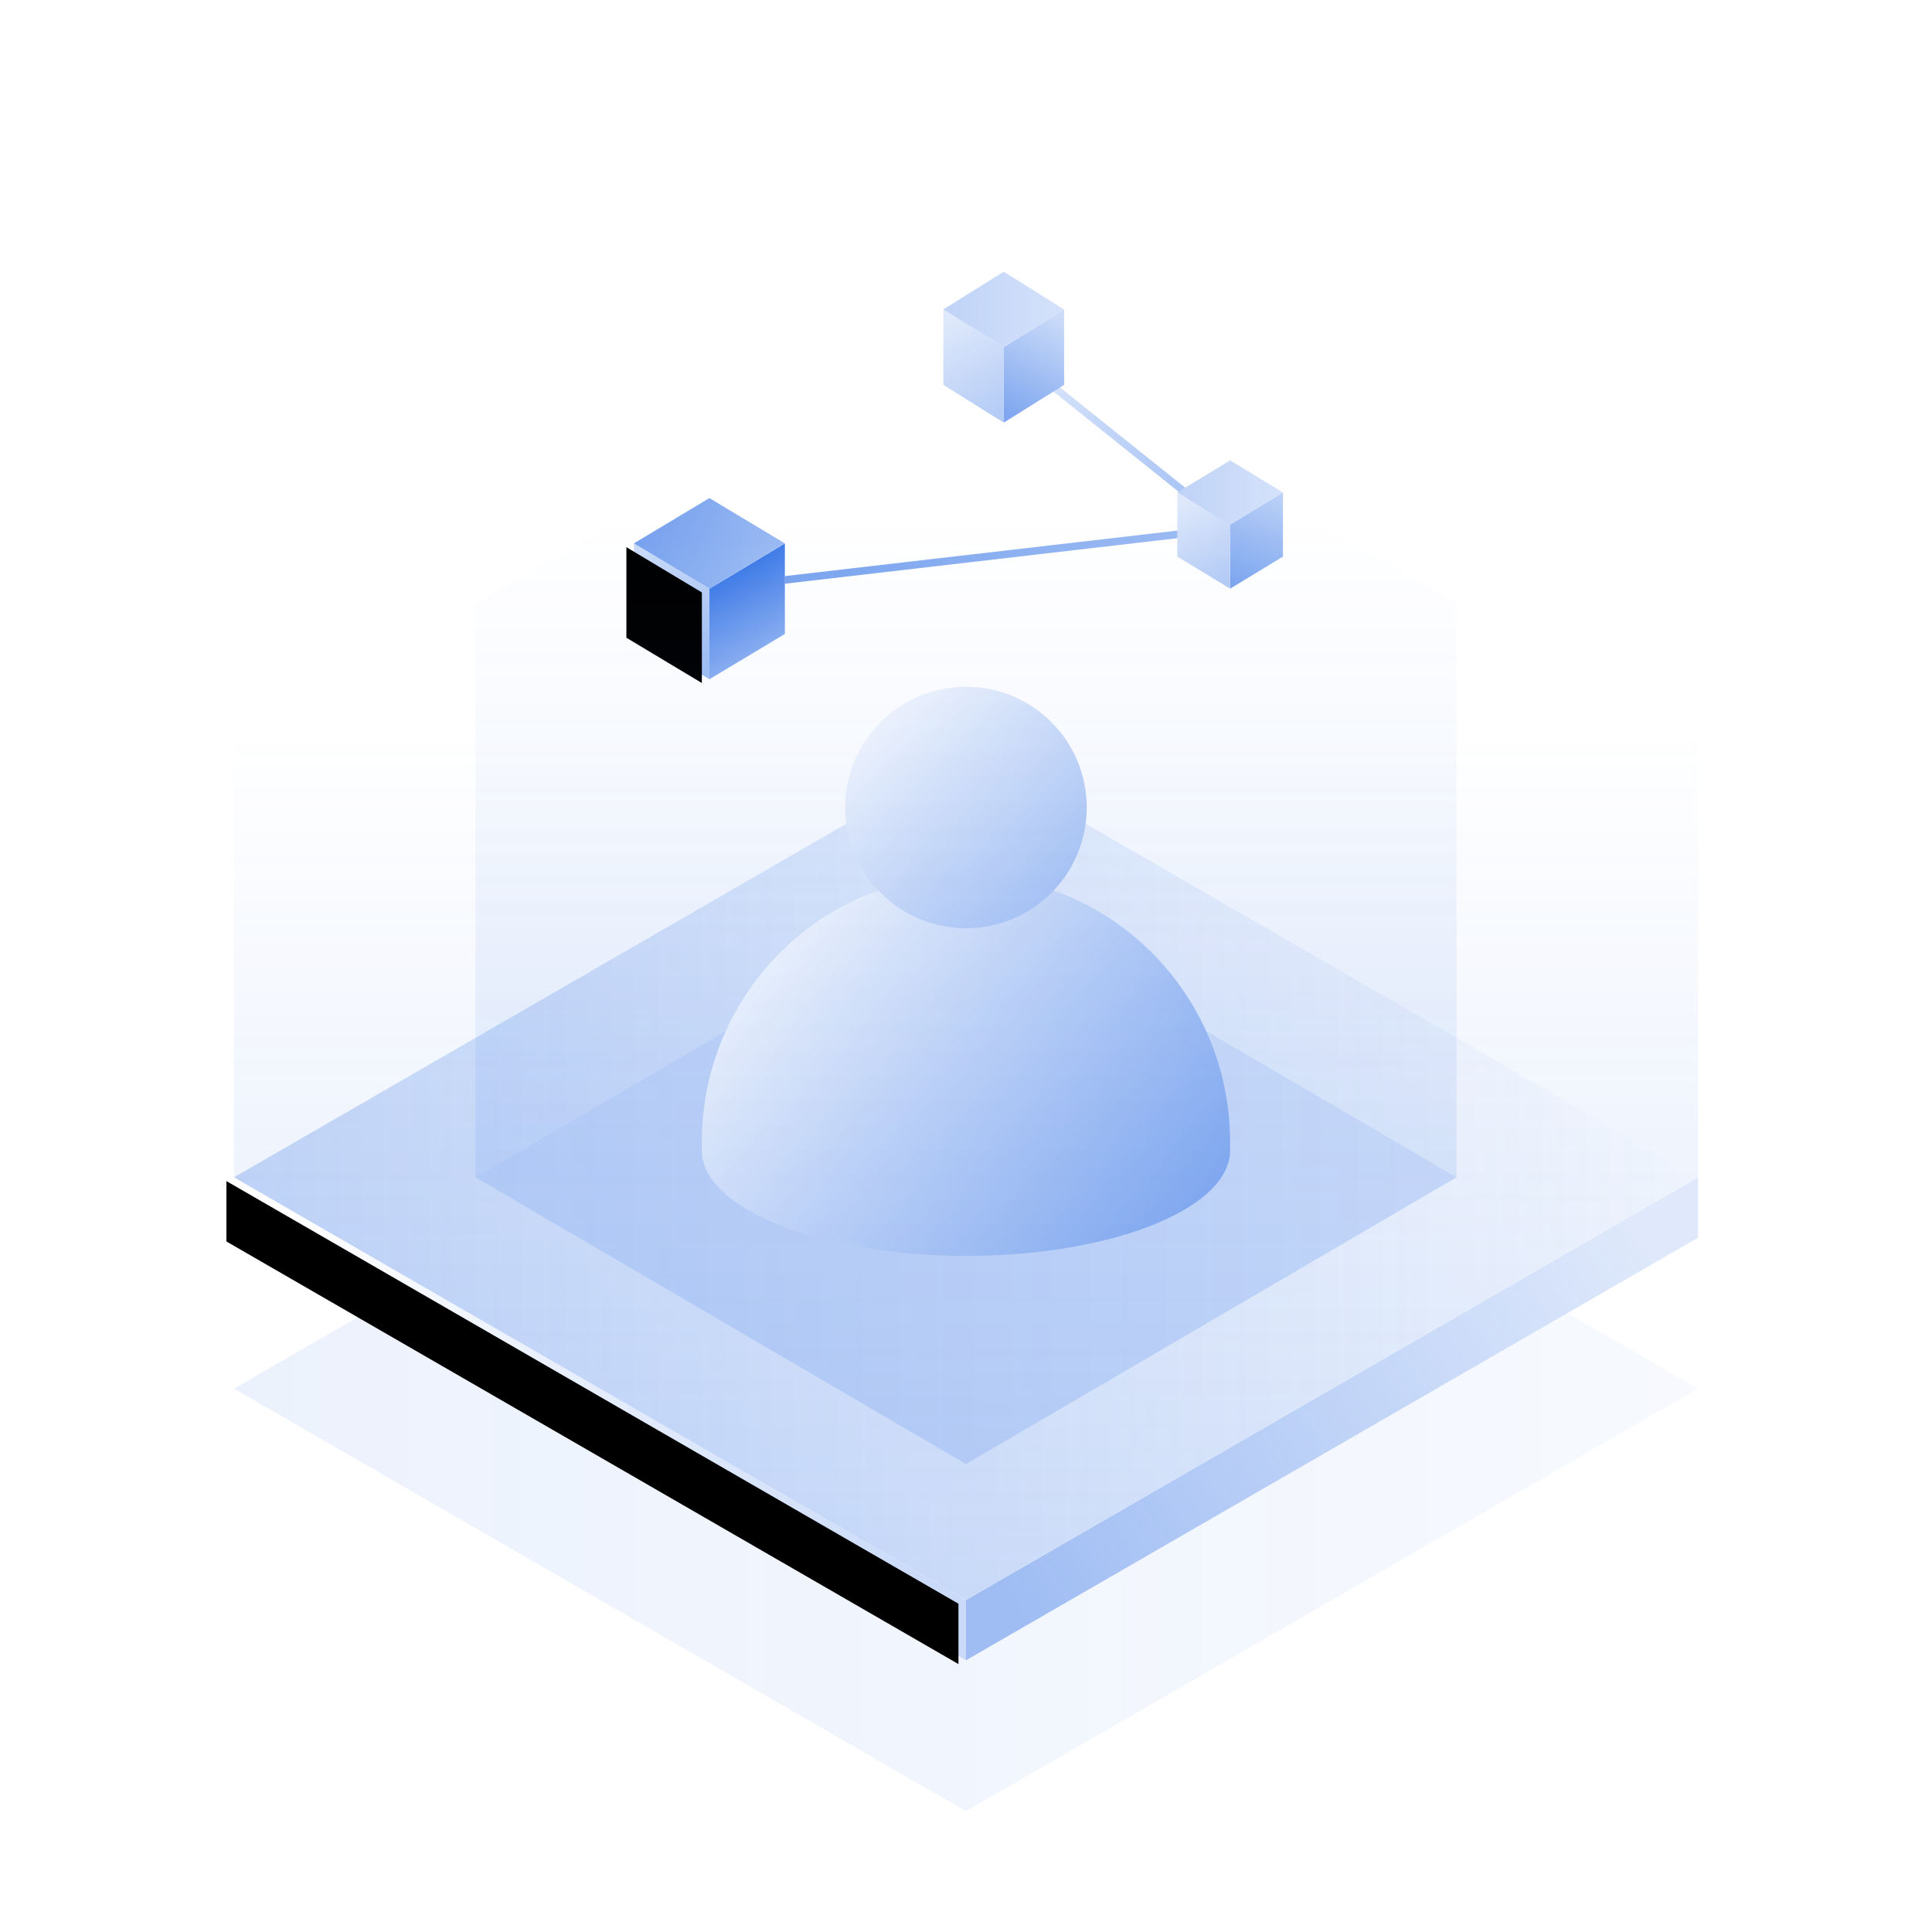 <?xml version="1.0" encoding="utf-8"?>

<svg xmlns="http://www.w3.org/2000/svg" xmlns:xlink="http://www.w3.org/1999/xlink" viewBox="0 0 256 256">
  <defs>
    <linearGradient x1="100%" y1="50%" x2="0%" y2="50%" id="b">
      <stop stop-color="#2B6DE5" stop-opacity=".04" offset="0%"/>
      <stop stop-color="#2B6DE5" stop-opacity=".09" offset="100%"/>
    </linearGradient>
    <linearGradient x1="100%" y1="28.234%" x2="0%" y2="71.766%" id="d">
      <stop stop-color="#2B6DE5" stop-opacity=".15" offset="0%"/>
      <stop stop-color="#2B6DE5" stop-opacity=".45" offset="100%"/>
    </linearGradient>
    <linearGradient x1="0%" y1="28.234%" x2="100%" y2="71.766%" id="f">
      <stop stop-color="#2B6DE5" stop-opacity="0" offset="0%"/>
      <stop stop-color="#2B6DE5" stop-opacity=".25" offset="100%"/>
    </linearGradient>
    <linearGradient x1="100%" y1="50%" x2="0%" y2="50%" id="i">
      <stop stop-color="#2B6DE5" stop-opacity="0" offset="0%"/>
      <stop stop-color="#2B6DE5" stop-opacity=".25" offset="100%"/>
    </linearGradient>
    <linearGradient x1="50%" y1="17.572%" x2="50%" y2="100%" id="j">
      <stop stop-color="#2B6DE5" stop-opacity="0" offset="0%"/>
      <stop stop-color="#2B6DE5" stop-opacity=".15" offset="100%"/>
    </linearGradient>
    <linearGradient x1="100%" y1="50%" x2="0%" y2="50%" id="l">
      <stop stop-color="#2B6DE5" stop-opacity=".2" offset="0%"/>
      <stop stop-color="#2B6DE5" stop-opacity=".3" offset="100%"/>
    </linearGradient>
    <linearGradient x1="100%" y1="50.849%" x2="0%" y2="49.151%" id="n">
      <stop stop-color="#2B6DE5" stop-opacity=".45" offset="0%"/>
      <stop stop-color="#2B6DE5" stop-opacity=".65" offset="100%"/>
    </linearGradient>
    <linearGradient x1="100%" y1="81.841%" x2="0%" y2="18.159%" id="p">
      <stop stop-color="#2B6DE5" stop-opacity=".45" offset="0%"/>
      <stop stop-color="#2B6DE5" stop-opacity=".15" offset="100%"/>
    </linearGradient>
    <linearGradient x1="58.478%" y1="0%" x2="41.522%" y2="100%" id="r">
      <stop stop-color="#2B6DE5" stop-opacity=".25" offset="0%"/>
      <stop stop-color="#2B6DE5" stop-opacity=".6" offset="100%"/>
    </linearGradient>
    <linearGradient x1="34.929%" y1="0%" x2="64.968%" y2="99.659%" id="t">
      <stop stop-color="#2B6DE5" stop-opacity=".15" offset="0%"/>
      <stop stop-color="#2B6DE5" stop-opacity=".35" offset="100%"/>
    </linearGradient>
    <linearGradient x1="100%" y1="50%" x2="0%" y2="50%" id="v">
      <stop stop-color="#2B6DE5" stop-opacity=".2" offset="0%"/>
      <stop stop-color="#2B6DE5" stop-opacity=".3" offset="100%"/>
    </linearGradient>
    <linearGradient x1="65.432%" y1="100%" x2="34.568%" y2="0%" id="x">
      <stop stop-color="#2B6DE5" stop-opacity=".45" offset="0%"/>
      <stop stop-color="#2B6DE5" offset="100%"/>
    </linearGradient>
    <linearGradient x1="60.569%" y1="100%" x2="39.431%" y2="0%" id="z">
      <stop stop-color="#2B6DE5" stop-opacity=".45" offset="0%"/>
      <stop stop-color="#2B6DE5" stop-opacity=".25" offset="100%"/>
    </linearGradient>
    <linearGradient x1="100%" y1="68%" x2="0%" y2="32%" id="C">
      <stop stop-color="#2B6DE5" stop-opacity=".45" offset="0%"/>
      <stop stop-color="#2B6DE5" stop-opacity=".65" offset="100%"/>
    </linearGradient>
    <linearGradient x1="64.222%" y1="0%" x2="35.778%" y2="100%" id="E">
      <stop stop-color="#2B6DE5" stop-opacity=".25" offset="0%"/>
      <stop stop-color="#2B6DE5" stop-opacity=".6" offset="100%"/>
    </linearGradient>
    <linearGradient x1="35.778%" y1="0%" x2="64.125%" y2="99.659%" id="G">
      <stop stop-color="#2B6DE5" stop-opacity=".15" offset="0%"/>
      <stop stop-color="#2B6DE5" stop-opacity=".35" offset="100%"/>
    </linearGradient>
    <linearGradient x1="100%" y1="50%" x2="0%" y2="50%" id="I">
      <stop stop-color="#2B6DE5" stop-opacity=".2" offset="0%"/>
      <stop stop-color="#2B6DE5" stop-opacity=".3" offset="100%"/>
    </linearGradient>
    <linearGradient x1="0%" y1="24.057%" x2="100%" y2="75.943%" id="K">
      <stop stop-color="#2B6DE5" stop-opacity="0" offset="0%"/>
      <stop stop-color="#2B6DE5" stop-opacity=".55" offset="100%"/>
    </linearGradient>
    <linearGradient x1="0%" y1="0%" x2="100%" y2="100%" id="M">
      <stop stop-color="#2B6DE5" stop-opacity="0" offset="0%"/>
      <stop stop-color="#2B6DE5" stop-opacity=".45" offset="100%"/>
    </linearGradient>
    <linearGradient x1="50%" y1="17.572%" x2="50%" y2="100%" id="N">
      <stop stop-color="#2B6DE5" stop-opacity="0" offset="0%"/>
      <stop stop-color="#2B6DE5" stop-opacity=".15" offset="100%"/>
    </linearGradient>
    <path d="M176.679 74 194 84l-97 56L0 84l17.321-10L97 120l79.679-46Z" id="a"/>
    <path d="m194 64-97 56v-8l97-56v8Z" id="c"/>
    <path d="M97 112v8L0 64v-8l97 56Z" id="e"/>
    <path d="m97 0 97 56-97 56L0 56 97 0Z" id="h"/>
    <path d="m128 118 65 38-65 38-65-38 65-38Z" id="k"/>
    <path id="m" d="m78.97 33.5.06 1-69 8-.06-1z"/>
    <path id="o" d="m49.405 9.707 30 24-.81.586-30-24z"/>
    <path d="m7 0 7 4.25v8.5L7 17V8.5l6.999-4.25L7 0Z" id="q"/>
    <path d="M7 8.5V17l-7-4.25v-8.5L7 8.5Z" id="s"/>
    <path d="m7 0 6.999 4.25L7 8.5 0 4.25 7 0Z" id="u"/>
    <path d="m20 18-10 6V12l10-6v12Z" id="w"/>
    <path d="M10 12v12L0 18V6l10 6Z" id="y"/>
    <path d="m10 0 10 6-10 6L0 6l10-6Z" id="B"/>
    <path d="m16 15-8 5V10l8-5v10Z" id="D"/>
    <path d="M8 10v10l-8-5V5l8 5Z" id="F"/>
    <path d="m8 0 8 5-8 5-8-5 8-5Z" id="H"/>
    <path d="M35 25c19.33 0 35 15.83 35 35.355 0 .196-.007.39-.021.582.014.162.021.323.021.486 0 7.732-15.67 14-35 14s-35-6.268-35-14c0-.163.007-.324.02-.485a8.262 8.262 0 0 1-.02-.583C0 40.83 15.67 25 35 25Z" id="J"/>
    <filter x="-.5%" y="-.8%" width="101%" height="101.6%" filterUnits="objectBoundingBox" id="g">
      <feOffset dx="-1" dy=".5" in="SourceAlpha" result="shadowOffsetInner1"/>
      <feComposite in="shadowOffsetInner1" in2="SourceAlpha" operator="arithmetic" k2="-1" k3="1" result="shadowInnerInner1"/>
      <feColorMatrix values="0 0 0 0 1 0 0 0 0 1 0 0 0 0 1 0 0 0 0.25 0" in="shadowInnerInner1"/>
    </filter>
    <filter x="-5%" y="14.9%" width="110%" height="87.4%" filterUnits="objectBoundingBox" id="A">
      <feOffset dx="-1" dy=".5" in="SourceAlpha" result="shadowOffsetInner1"/>
      <feComposite in="shadowOffsetInner1" in2="SourceAlpha" operator="arithmetic" k2="-1" k3="1" result="shadowInnerInner1"/>
      <feColorMatrix values="0 0 0 0 1 0 0 0 0 1 0 0 0 0 1 0 0 0 0.25 0" in="shadowInnerInner1"/>
    </filter>
    <circle id="L" cx="35" cy="16" r="16"/>
  </defs>
  <g fill="none" fill-rule="evenodd">
    <g transform="translate(31 100)">
      <use fill="#FFF" xlink:href="#a"/>
      <use fill="url(#b)" xlink:href="#a"/>
    </g>
    <g transform="translate(31 100)">
      <use fill="#FFF" xlink:href="#c"/>
      <use fill="url(#d)" xlink:href="#c"/>
    </g>
    <g transform="translate(31 100)">
      <use fill="#FFF" xlink:href="#e"/>
      <use fill="url(#f)" xlink:href="#e"/>
      <use fill="#000" filter="url(#g)" xlink:href="#e"/>
    </g>
    <g transform="translate(31 100)">
      <use fill="#FFF" xlink:href="#h"/>
      <use fill="url(#i)" xlink:href="#h"/>
    </g>
    <g transform="translate(31 72)" fill="url(#j)">
      <path d="M194 0v84l-97 56V0h97ZM97 0v140L0 84V0h97Z"/>
    </g>
    <use fill="#FFF" xlink:href="#k"/>
    <use fill="url(#l)" xlink:href="#k"/>
    <g transform="translate(84 36)">
      <use fill="#FFF" xlink:href="#m"/>
      <use fill="url(#n)" xlink:href="#m"/>
    </g>
    <g transform="translate(84 36)">
      <use fill="#FFF" xlink:href="#o"/>
      <use fill="url(#p)" xlink:href="#o"/>
    </g>
    <g transform="translate(156 61)">
      <use fill="#FFF" xlink:href="#q"/>
      <use fill="url(#r)" xlink:href="#q"/>
    </g>
    <g transform="translate(156 61)">
      <use fill="#FFF" xlink:href="#s"/>
      <use fill="url(#t)" xlink:href="#s"/>
    </g>
    <g transform="translate(156 61)">
      <use fill="#FFF" xlink:href="#u"/>
      <use fill="url(#v)" xlink:href="#u"/>
    </g>
    <g transform="translate(84 66)">
      <use fill="#FFF" xlink:href="#w"/>
      <use fill="url(#x)" xlink:href="#w"/>
    </g>
    <g transform="translate(84 66)">
      <use fill="#FFF" xlink:href="#y"/>
      <use fill="url(#z)" xlink:href="#y"/>
      <use fill="#000" filter="url(#A)" xlink:href="#y"/>
    </g>
    <g transform="translate(84 66)">
      <use fill="#FFF" xlink:href="#B"/>
      <use fill="url(#C)" xlink:href="#B"/>
    </g>
    <g transform="translate(125 36)">
      <use fill="#FFF" xlink:href="#D"/>
      <use fill="url(#E)" xlink:href="#D"/>
    </g>
    <g transform="translate(125 36)">
      <use fill="#FFF" xlink:href="#F"/>
      <use fill="url(#G)" xlink:href="#F"/>
    </g>
    <g transform="translate(125 36)">
      <use fill="#FFF" xlink:href="#H"/>
      <use fill="url(#I)" xlink:href="#H"/>
    </g>
    <g transform="translate(93 91)">
      <use fill="#FFF" xlink:href="#J"/>
      <use fill="url(#K)" xlink:href="#J"/>
    </g>
    <g transform="translate(93 91)">
      <use fill="#FFF" xlink:href="#L"/>
      <use fill="url(#M)" xlink:href="#L"/>
    </g>
    <path fill="url(#N)" d="m128 42 65 38v76l-65 38-65-38V80z"/>
  </g>
</svg>

